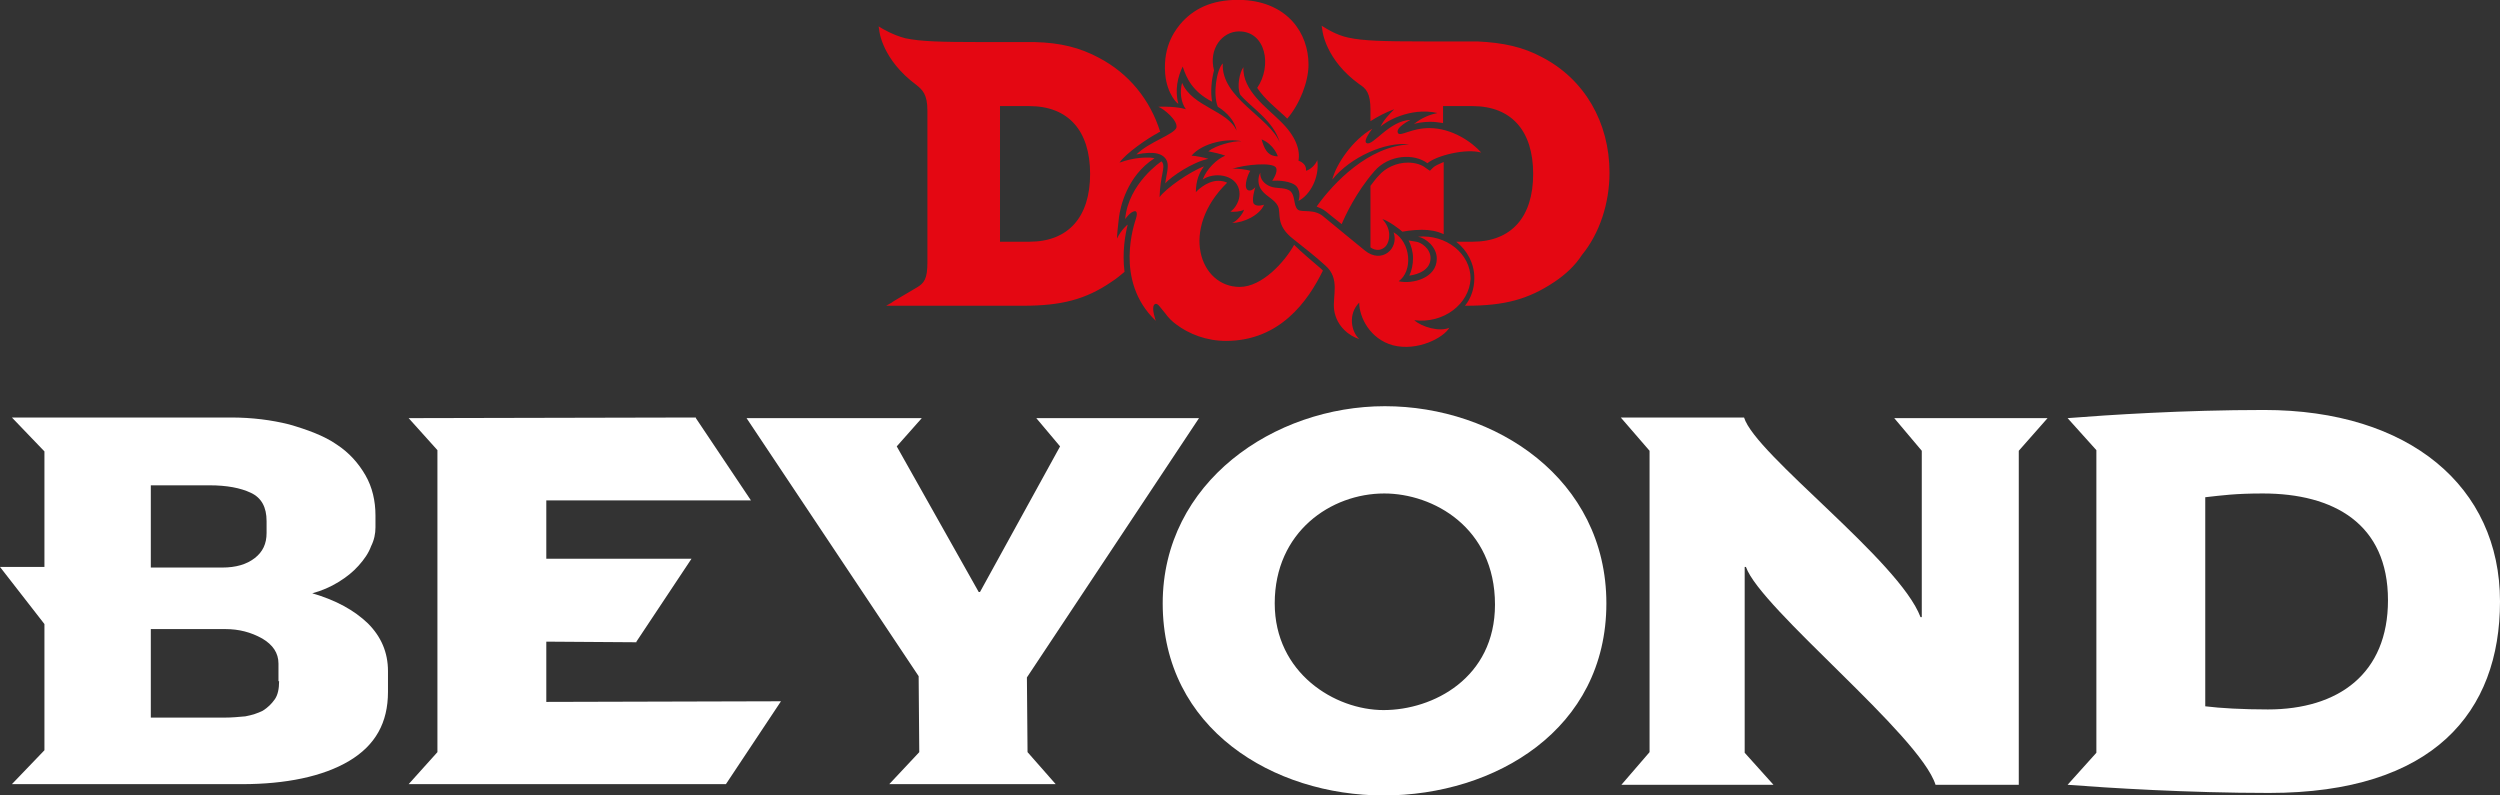<svg width="198" height="63" viewBox="0 0 198 63" fill="none" xmlns="http://www.w3.org/2000/svg">
<rect x="0" y="0" width="198" height="63" fill="#333333" stroke="none"/>
<path d="M88.468 18.895C88.468 18.597 88.518 18.099 88.617 17.254C88.716 16.409 89.261 13.923 91.442 12.53C91.343 12.53 91.194 12.481 91.095 12.481C90.797 12.481 89.905 12.431 88.666 12.879C89.162 12.133 90.996 10.889 91.69 10.541C91.739 10.492 91.838 10.442 91.888 10.442C91.095 7.906 89.41 5.818 87.031 4.575C85.544 3.779 84.007 3.381 81.926 3.332H77.763C74.442 3.332 72.906 3.282 71.716 3.033C70.725 2.785 69.833 2.238 69.833 2.238L69.585 2.088L69.635 2.387C69.635 2.486 69.882 4.724 72.559 6.713C73.054 7.111 73.451 7.459 73.451 8.751V20.785C73.451 22.077 73.203 22.425 72.608 22.773C71.964 23.171 70.626 23.917 70.626 23.967L70.18 24.215H81.034C84.057 24.215 85.99 23.718 88.022 22.326C88.418 22.077 88.765 21.779 89.063 21.53C88.865 19.989 89.112 18.597 89.311 17.801C89.311 17.751 88.765 18.249 88.468 18.895ZM81.529 19.144H79.2V8.403H81.529C84.602 8.403 86.337 10.343 86.337 13.774C86.337 17.204 84.602 19.144 81.529 19.144ZM111.613 21.829C111.812 21.431 111.911 20.934 111.911 20.436C111.911 19.939 111.762 19.442 111.564 19.044L112.159 19.144C112.555 19.193 113.299 19.691 113.299 20.436C113.299 21.331 112.406 21.729 111.613 21.829ZM123.112 22.326C121.03 23.718 119.147 24.215 116.124 24.215H116.025C116.52 23.619 116.768 22.823 116.768 22.028C116.768 20.884 116.223 19.84 115.331 19.144H116.619C119.692 19.144 121.427 17.204 121.427 13.774C121.427 10.343 119.692 8.403 116.619 8.403H114.29V9.746C113.943 9.696 113.646 9.646 113.299 9.646C112.753 9.646 112.109 9.746 111.96 9.845C112.605 9.298 113.348 9.05 113.844 8.95C111.663 8.453 109.631 9.696 109.334 10.044C109.581 9.497 110.077 9 110.424 8.652C109.73 8.901 109.086 9.249 108.541 9.597V8.702C108.541 7.359 108.194 7.011 107.649 6.663C104.972 4.724 104.724 2.436 104.724 2.337L104.675 2.039L104.923 2.188C104.923 2.188 105.815 2.785 106.806 2.983C107.946 3.232 109.532 3.282 112.853 3.282H117.016C119.097 3.381 120.634 3.729 122.121 4.525C125.491 6.265 127.473 9.696 127.473 13.674C127.473 16.11 126.68 18.497 125.293 20.188C124.747 21.033 124.004 21.729 123.112 22.326ZM112.605 18.199C111.861 18.199 111.068 18.348 111.068 18.348C110.92 18.199 109.928 17.453 109.482 17.354C110.275 18.199 110.028 19.094 109.829 19.392C109.681 19.641 109.383 19.79 109.135 19.79C108.937 19.79 108.739 19.74 108.541 19.591V14.718C108.739 14.47 108.937 14.171 109.185 13.923C109.73 13.276 110.622 12.879 111.514 12.879C112.06 12.879 112.605 13.028 112.952 13.326L113.249 13.525L113.497 13.276C113.646 13.127 113.992 12.978 114.339 12.829V18.547C113.794 18.298 113.249 18.199 112.605 18.199ZM111.613 11.437C109.78 11.188 106.955 12.431 105.517 14.221C105.815 13.028 107.103 11.088 108.689 10.193C108.689 10.193 107.896 11.188 108.243 11.337C108.739 11.586 110.028 9.547 111.713 9.497C111.713 9.497 110.474 10.094 110.721 10.541C110.92 10.84 111.762 10.144 113.199 10.144C114.984 10.144 116.57 11.238 117.313 12.083C116.074 11.735 113.745 12.332 113.051 12.928C112.01 12.133 109.978 12.232 108.838 13.575C107.401 15.216 106.509 17.155 106.261 17.751C105.765 17.354 105.319 17.006 105.022 16.757C104.774 16.558 104.526 16.459 104.278 16.359C105.616 14.47 108.392 11.586 111.613 11.437ZM92.284 5.867C92.086 3.53 93.177 2.238 93.672 1.691C94.762 0.547 96.249 -0.099 98.48 9.90574e-06C101.949 0.199 103.634 2.586 103.634 5.122C103.634 6.464 102.94 8.254 101.949 9.398C101.899 9.348 101.8 9.249 101.751 9.199C101.106 8.602 100.165 7.856 99.57 6.961C100.759 5.221 100.264 2.486 98.133 2.486C96.794 2.486 95.704 3.878 96.15 5.569C95.952 6.315 95.853 7.309 96.001 8.055C94.465 7.26 93.969 6.215 93.672 5.271C93.276 6.066 93.028 7.16 93.325 8.204C93.325 8.304 92.433 7.508 92.284 5.867ZM93.177 10.094C93.028 10.641 90.996 11.238 90.004 12.232C91.491 11.934 92.185 12.182 92.433 12.779C92.582 13.226 92.383 13.823 92.284 14.519C92.78 13.972 94.465 12.829 95.704 12.58C95.407 12.481 94.663 12.332 94.366 12.332C95.258 11.287 97.24 10.939 98.331 11.188C97.637 11.138 96.249 11.536 95.704 11.983C96.2 12.083 96.646 12.182 97.042 12.332C96.398 12.58 95.555 13.376 95.258 14.221C96.101 13.624 97.835 13.774 98.133 15.017C98.331 15.862 97.736 16.608 97.439 16.757C97.687 16.807 98.281 16.757 98.529 16.608C98.43 16.956 97.934 17.552 97.588 17.652C98.48 17.652 99.768 17.055 100.115 16.21C100.115 16.21 99.57 16.409 99.322 16.16C99.074 15.912 99.421 14.818 99.421 14.818C99.421 14.818 99.074 15.265 98.777 15.017C98.48 14.718 98.876 13.724 99.025 13.525C98.727 13.425 97.934 13.326 97.588 13.376C98.579 13.028 100.809 12.829 101.057 13.276C101.255 13.624 100.759 14.32 100.759 14.32C101.156 14.271 102.296 14.32 102.692 14.768C103.089 15.265 102.841 15.912 102.841 15.912C103.733 15.464 104.526 14.072 104.328 12.68C104.229 12.978 103.832 13.425 103.436 13.525C103.485 13.077 103.138 12.829 102.841 12.729C102.99 11.884 102.643 10.79 101.404 9.597C100.363 8.553 98.38 7.16 98.48 5.32C98.182 5.718 97.934 6.862 98.232 7.508C99.074 8.503 100.908 9.597 101.354 11.287C100.561 9.298 96.695 7.757 96.844 5.022C96.348 5.519 96.051 7.459 96.448 8.453C97.191 8.901 97.835 9.646 97.934 10.343C97.24 8.751 94.415 8.453 93.623 6.564C93.424 7.26 93.523 8.105 93.92 8.652C93.92 8.652 93.226 8.403 91.739 8.453C92.235 8.652 93.276 9.547 93.177 10.094ZM101.205 12.381C100.363 12.381 100.115 11.735 99.917 11.039C100.908 11.437 101.205 12.381 101.205 12.381ZM112.01 25.359C112.605 25.906 114.042 26.304 114.785 25.956C114.339 26.751 112.258 27.845 110.325 27.348C108.491 26.851 107.649 25.11 107.649 23.967C106.756 24.862 107.004 26.254 107.649 26.851C106.955 26.652 105.864 25.906 105.666 24.564C105.517 23.42 106.162 22.077 104.972 21.033C104.278 20.387 103.138 19.492 102.445 18.945C100.958 17.801 101.503 16.906 101.205 16.309C100.958 15.812 100.313 15.563 99.966 15.116C99.57 14.668 99.62 14.022 99.818 13.674C99.768 14.171 100.115 14.569 100.611 14.768C101.156 14.967 101.602 14.818 102.098 15.066C102.643 15.414 102.395 16.26 102.791 16.608C103.138 16.856 104.08 16.508 104.824 17.155C105.617 17.801 107.351 19.243 108.095 19.84C109.433 20.934 110.821 19.691 110.374 18.398C111.762 19.193 111.911 21.481 110.771 22.276C111.861 22.525 113.794 22.028 113.794 20.486C113.794 19.541 112.902 18.845 112.307 18.746C114.538 18.547 116.471 20.088 116.471 22.077C116.371 24.066 114.339 25.657 112.01 25.359ZM104.625 21.282C104.675 21.331 104.724 21.381 104.774 21.431C103.584 23.867 101.354 27 97.092 27C95.555 27 94.168 26.453 93.177 25.707C92.829 25.459 92.532 25.16 92.284 24.812C92.136 24.613 91.987 24.464 91.838 24.265C91.64 24.017 91.491 24.017 91.392 24.166C91.194 24.464 91.541 25.409 91.541 25.409C88.171 22.227 89.905 17.552 89.955 17.354C90.153 16.757 89.955 16.657 89.757 16.757C89.459 16.856 89.112 17.354 89.112 17.354C89.36 14.519 91.987 12.779 91.987 12.779L92.037 12.829C92.334 13.276 91.888 13.823 91.838 15.613C92.334 14.917 94.267 13.575 95.357 13.177C95.01 13.624 94.713 14.271 94.713 15.216C94.713 15.216 95.506 14.32 96.497 14.32C96.745 14.32 96.993 14.37 97.191 14.47C93.424 18.149 95.01 22.724 98.182 22.724C99.966 22.724 101.751 20.735 102.494 19.392C103.039 19.939 103.981 20.735 104.625 21.282Z" fill="#E40712"/>
<path d="M109.681 32.171C100.908 32.171 92.086 38.188 92.086 47.785C92.086 57.729 100.859 63 109.581 63C118.403 63 127.225 57.779 127.225 47.785C127.225 37.939 118.453 32.171 109.681 32.171ZM109.581 56.238C105.716 56.238 100.958 53.304 100.958 47.785C100.958 42.116 105.418 39.083 109.631 39.083C113.497 39.083 118.403 41.768 118.403 47.884C118.403 53.702 113.497 56.238 109.581 56.238Z" fill="white"/>
<path d="M150.024 33.116H162.167L159.887 35.702V62.155H153.295C152.056 58.227 139.418 48.182 138.278 44.901H138.179V59.619L140.459 62.155H128.415L130.645 59.569V35.702L128.365 33.066H138.129C139.021 36 150.421 44.403 152.106 48.878H152.205V35.702L150.024 33.116Z" fill="white"/>
<path d="M179.315 32.47C172.922 32.47 166.925 32.867 163.753 33.116L166.033 35.652V59.619L163.753 62.155C166.974 62.403 173.318 62.801 179.712 62.801C192.746 62.801 198 56.387 198 47.635C198 38.536 190.813 32.47 179.315 32.47ZM179.613 56.188C177.63 56.188 175.846 56.088 174.656 55.939V39.381C175.994 39.232 177.035 39.083 179.216 39.083C184.817 39.083 189.128 41.47 189.128 47.536C189.128 53.354 185.213 56.188 179.613 56.188Z" fill="white"/>
<path d="M81.381 59.569L83.611 62.105H70.428L72.806 59.569L72.757 53.553L59.127 33.116H73.005L71.022 35.354L77.515 46.889H77.614L83.958 35.354L82.075 33.116H94.961L81.331 53.652L81.381 59.569Z" fill="white"/>
<path d="M61.853 55.541L57.492 62.105H57.541H32.364L34.644 59.569V35.652L32.364 33.116L55.113 33.066V33.116L59.474 39.63H43.267V44.254H54.766L50.404 50.818V50.867L43.267 50.818V55.591L61.853 55.541Z" fill="white"/>
<path d="M29.142 49.376C28.052 48.331 26.615 47.536 24.731 46.989C25.475 46.79 26.169 46.492 26.813 46.094C27.457 45.696 27.953 45.298 28.399 44.801C28.845 44.304 29.192 43.807 29.39 43.26C29.638 42.762 29.737 42.265 29.737 41.768V40.823C29.737 39.679 29.489 38.586 28.944 37.641C28.399 36.696 27.656 35.851 26.664 35.204C25.673 34.508 24.285 34.011 22.898 33.613C21.51 33.265 19.974 33.066 18.288 33.066H4.907H3.519H0.942L3.519 35.751V44.901H0L3.519 49.425V59.42L0.942 62.105H3.519H4.907H19.18C22.6 62.105 25.574 61.508 27.656 60.265C29.737 59.022 30.728 57.232 30.728 54.796V53.155C30.728 51.663 30.183 50.42 29.142 49.376ZM11.944 38.437H16.603C17.941 38.437 19.032 38.635 19.874 39.033C20.717 39.431 21.113 40.177 21.113 41.271V42.215C21.113 43.061 20.816 43.707 20.172 44.204C19.527 44.702 18.685 44.95 17.595 44.95H11.944V38.437ZM22.105 53.95C22.105 54.547 22.006 55.044 21.758 55.392C21.51 55.74 21.212 56.039 20.816 56.287C20.419 56.486 19.974 56.635 19.428 56.735C18.883 56.785 18.338 56.834 17.793 56.834H11.944V49.823H17.842C18.933 49.823 19.874 50.072 20.767 50.569C21.609 51.066 22.055 51.713 22.055 52.558V53.95H22.105Z" fill="white"/>
</svg>
